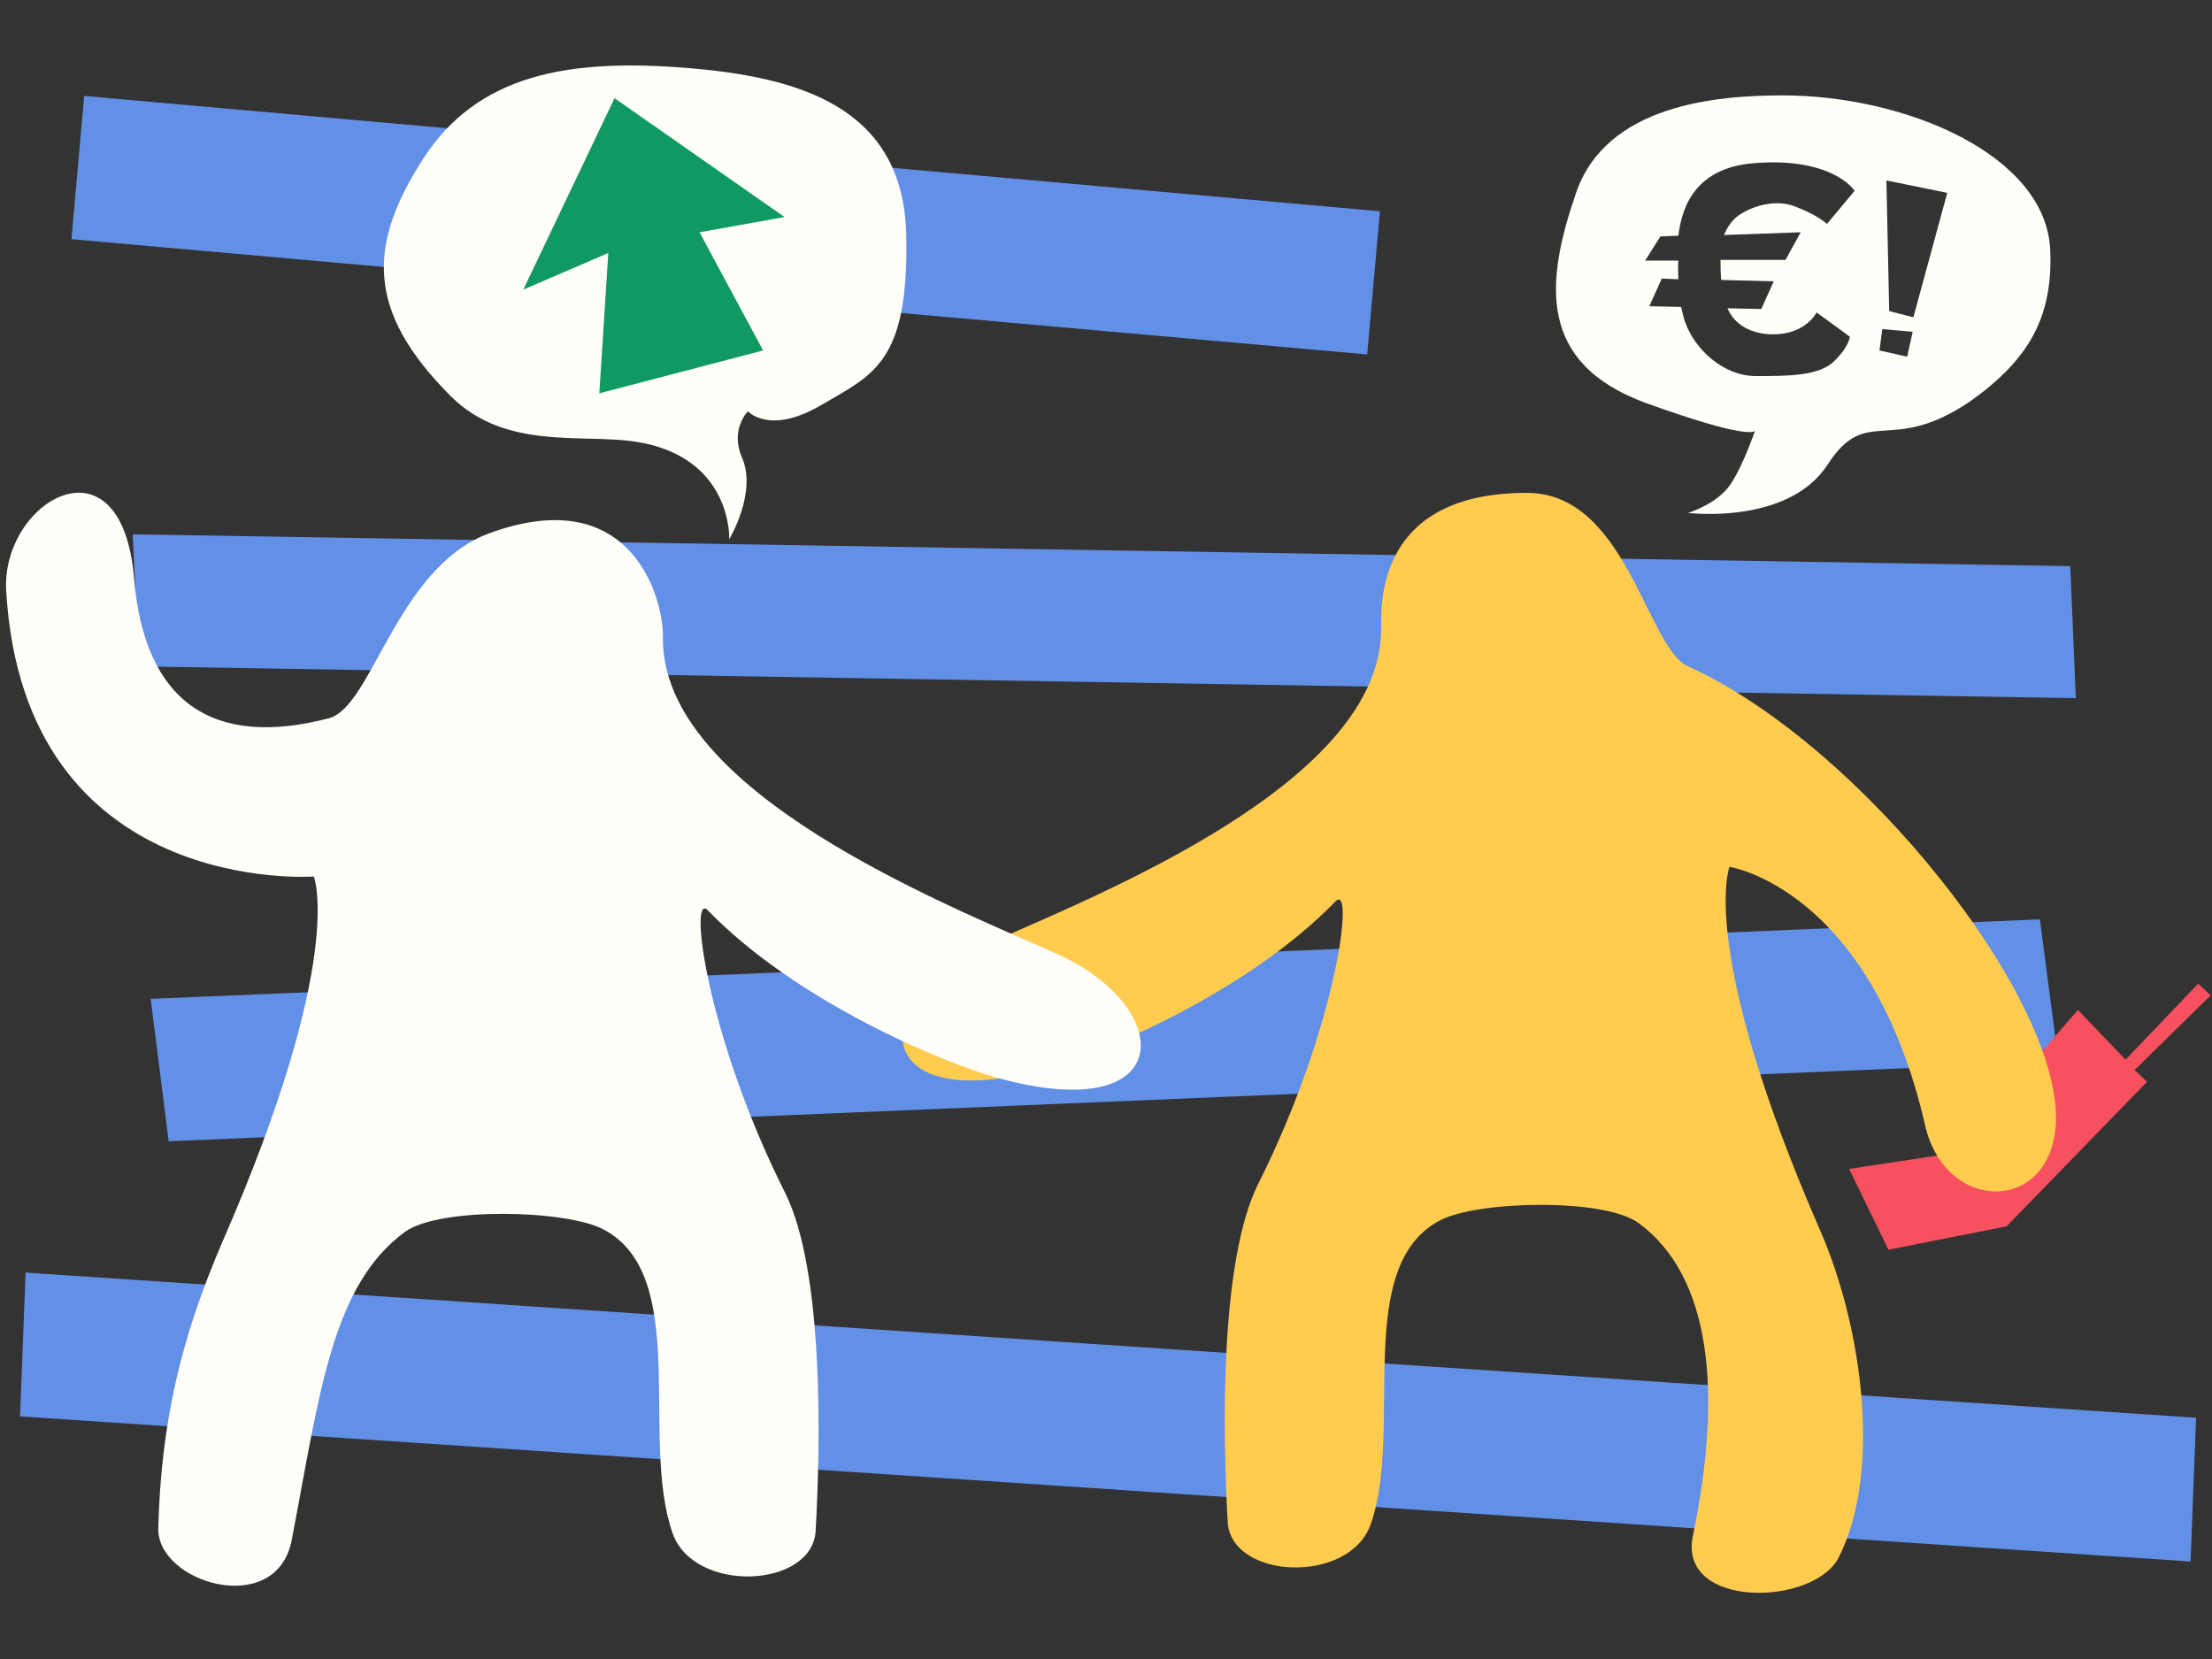 <?xml version="1.0" encoding="utf-8"?>
<!-- Generator: Adobe Illustrator 23.0.3, SVG Export Plug-In . SVG Version: 6.00 Build 0)  -->
<svg version="1.1" id="Layer_1" xmlns="http://www.w3.org/2000/svg" xmlns:xlink="http://www.w3.org/1999/xlink" x="0px" y="0px"
	 width="320px" height="240px" viewBox="0 0 320 240" style="enable-background:new 0 0 320 240;" xml:space="preserve">
<rect x="0" y="0" width="320" height="240" fill="#333333" stroke="none"/>
<style type="text/css">
	.st0{fill:#6290E7;}
	.st1{fill:#F7505E;}
	.st2{fill:#FFCC50;}
	.st3{fill:#FFFEF9;}
	.st4{fill:#119962;}
</style>
<g>
	<polygon class="st0" points="295.1,133 297.8,153.6 24.4,165.1 21.8,144.5 	"/>
	<polygon class="st0" points="317.7,205.1 316.9,225.9 2.9,204.9 3.7,184.1 	"/>
	<polygon class="st0" points="20.1,96.4 19.2,77.3 299.5,81.9 300.3,101 	"/>
	
		<rect x="94.6" y="-61.5" transform="matrix(8.862802e-02 -0.996 0.996 8.862802e-02 63.208 134.269)" class="st0" width="20.8" height="188.2"/>
</g>
<polygon class="st1" points="300.6,146.1 282.7,166.8 267.5,169.1 273.2,180.8 290.3,177.4 310.6,156.5 308.8,154.8 319.8,144 
	318,142.3 307.5,153.3 "/>
<path class="st2" d="M151.4,154.6c7.9-2.2,29-11,41.8-24.2c2.8-2.9,0.3,18-11.2,40.9c-5.6,11.3-5.1,36.2-4.4,48.8
	c0.4,8.4,17.6,9.2,20.7,0.4c4.8-13.7-2.7-37.4,10.1-44c5.5-2.8,23.6-3.2,28.6,0.4c10.6,7.7,12.2,24.6,7.9,45.3
	c-2.2,10.6,17.5,10.2,21.1,3.1c6.2-12.2,3.5-33-2.6-47.1c-17.9-41-13.2-52.8-13.2-52.8s20.4,3.1,28.3,37.4c2.9,12.7,18,12.8,18.9,0
	c1.2-17.9-28-55-53.2-66.4c-6-2.7-8.9-25.1-23.3-25.1c-20.5,0-21.2,14.2-21.1,19.4c0.4,22.4-40.9,38.7-56.8,45.8
	C125.2,144.4,125.2,161.8,151.4,154.6z"/>
<path class="st3" d="M144.2,155.9c-7.9-2.2-29-11-41.8-24.2c-2.8-2.9-0.3,18,11.2,40.9c5.6,11.3,5.1,36.2,4.4,48.8
	c-0.4,8.4-17.6,9.2-20.7,0.4c-4.8-13.7,2.7-37.4-10.1-44c-5.5-2.8-23.6-3.2-28.6,0.4C47.9,186,46.2,202,42.2,222.8
	C40,234.2,22.6,229,22.9,221c0.4-15,3.2-27.3,9.3-41.4c17.9-41,13.2-52.8,13.2-52.8S3.5,129.9,0.9,85.5c-0.8-13,16.7-23.3,18.5-1.8
	c1.5,17.9,11.4,24.6,28.2,20.2c6.3-1.7,9.8-21.9,23.3-26.8c20.7-7.5,25.1,9.8,25,15c-0.4,22.4,40.9,38.7,56.8,45.8
	C170.3,145.7,170.4,163.2,144.2,155.9z"/>
<path class="st3" d="M296.6,36.2c-0.6-13.9-21.1-22.4-38.7-22.4c-9.5,0-25.5,1.3-29.9,14.1s-5.7,24.6,10.1,30.4
	c14.4,5.2,15.7,4.2,15.8,4c-0.2,0.5-2.3,6.7-4.4,8.8c-2.2,2.2-5.3,3.1-5.3,3.1s14.5,1.8,20.2-7s9-1.2,20.7-9.2
	C293.5,52,297,45.9,296.6,36.2z M260.5,33.6l-2.2,4h-9.4c0,0.9,0,1.9,0.1,2.9l7.6,0.2l-1.8,4l-4.9-0.1c0.9,2,2.6,3.3,5.4,3.7
	c5.7,0.6,7.5-3.1,7.5-3.1l4.8,3.5c0,0,0,1.3-2.2,3.5s-6.6,2.2-11.4,2.2s-8.8-4-10.1-7.5c-0.3-0.7-0.5-1.6-0.7-2.5l-4.6-0.1l1.8-4
	l2.4,0.1c0-0.9-0.1-1.8,0-2.7H238l2.2-3.5l2.6-0.1c0.4-3.1,1.7-9.8,11-10.5c11.4-0.9,14.5,4,14.5,4l-4,4.8c0,0-1.3-1.3-4.8-2.6
	c-2.2-0.8-5.3-0.4-7.9,1.3c-1,0.7-1.7,1.7-2.2,2.9L260.5,33.6z M275.9,51.6l-4-0.9l0.4-3.1l4.4,0.4L275.9,51.6z M276.8,45.9
	l-3.5-0.9l-0.4-18.9l8.8,1.8L276.8,45.9z"/>
<path class="st3" d="M108.2,59.5c0,0-2.6,2.6-0.9,6.6c2.3,5.1-1.8,11.9-1.8,11.9S106,66.1,92,63.9c-7.8-1.2-18.9,1.3-26.8-6.6
	c-12.4-12.4-11.9-22-4-34.3S82.3,8.5,99,9.8s31.7,5.7,32.1,24.2s-4.8,20.2-12.3,24.6S108.2,59.5,108.2,59.5z"/>
<polygon class="st4" points="75.7,41.9 88.9,14.2 113.5,31.4 101.2,33.6 110.4,50.7 86.7,56.9 88,36.6 "/>
</svg>
